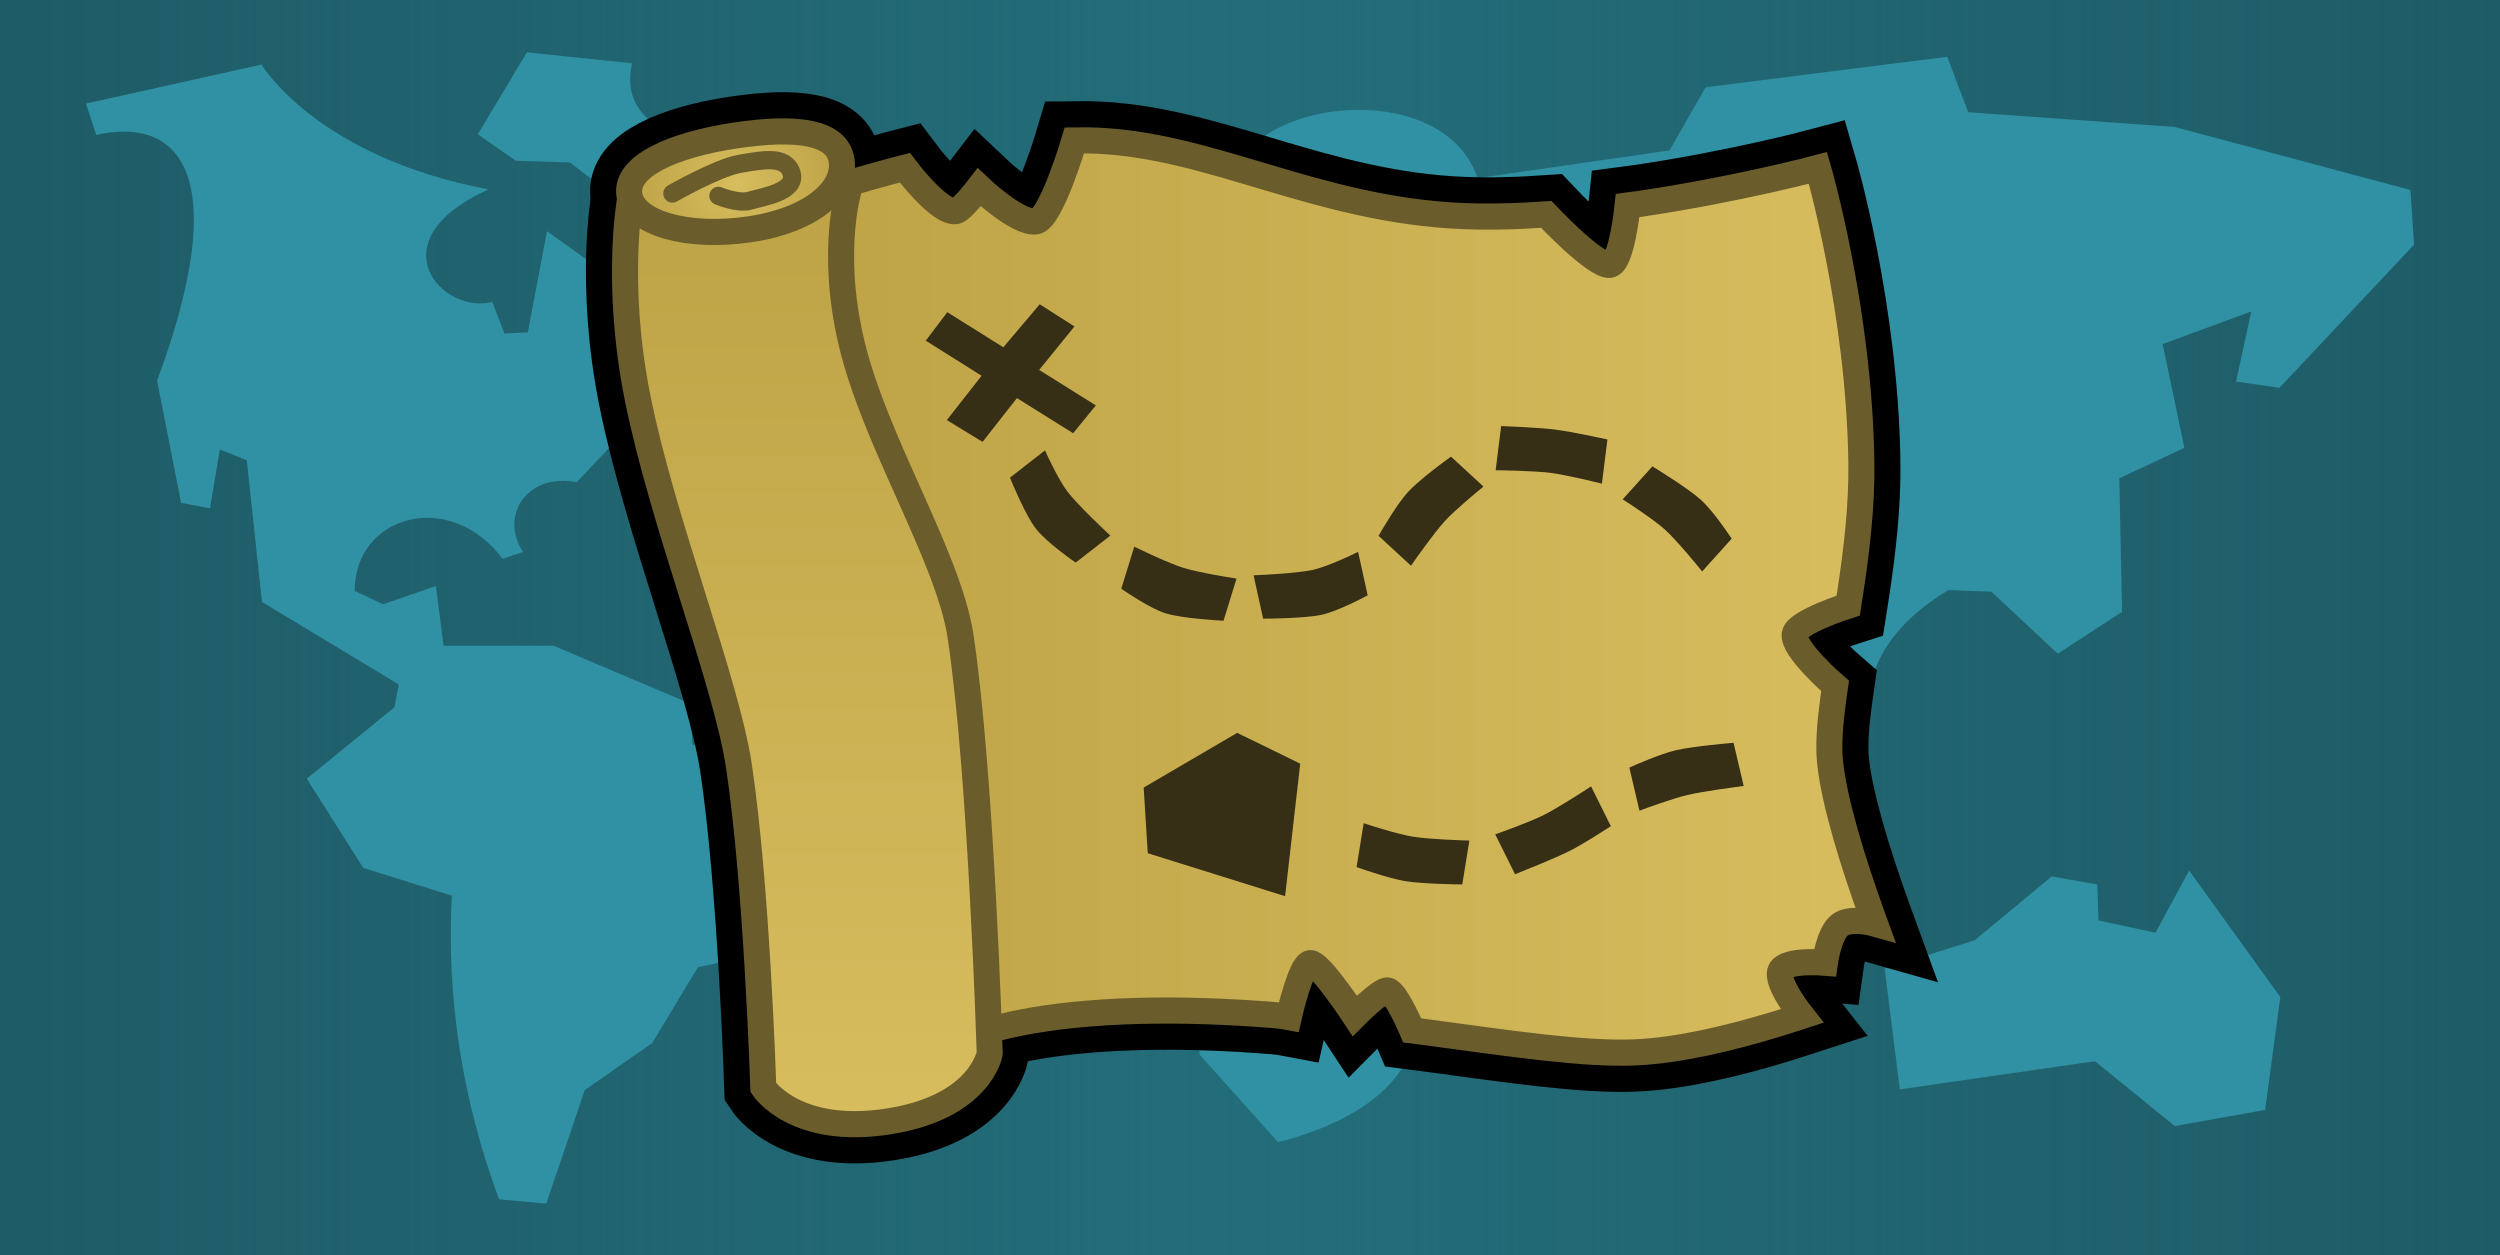 <?xml version="1.0" encoding="UTF-8"?>
<svg xmlns="http://www.w3.org/2000/svg" xmlns:xlink="http://www.w3.org/1999/xlink" width="960px" height="482px" viewBox="0 0 960 482" version="1.1">
<defs>
<linearGradient id="linear0" gradientUnits="userSpaceOnUse" x1="480" y1="180" x2="240" y2="180" gradientTransform="matrix(2,0,0,2.008,0,-120.367)">
<stop offset="0" style="stop-color:rgb(11.765%,36.078%,40.392%);stop-opacity:1;"/>
<stop offset="1" style="stop-color:rgb(11.765%,36.078%,40.392%);stop-opacity:0;"/>
</linearGradient>
<linearGradient id="linear1" gradientUnits="userSpaceOnUse" x1="0" y1="180" x2="240" y2="180" gradientTransform="matrix(2,0,0,2.008,0,-120.367)">
<stop offset="0" style="stop-color:rgb(11.765%,36.078%,40.392%);stop-opacity:1;"/>
<stop offset="1" style="stop-color:rgb(11.765%,36.078%,40.392%);stop-opacity:0;"/>
</linearGradient>
<linearGradient id="linear2" gradientUnits="userSpaceOnUse" x1="150.281" y1="175.838" x2="360" y2="175.838" >
<stop offset="0" style="stop-color:rgb(74.118%,63.922%,27.059%);stop-opacity:1;"/>
<stop offset="1" style="stop-color:rgb(84.706%,74.118%,37.255%);stop-opacity:1;"/>
</linearGradient>
<linearGradient id="linear3" gradientUnits="userSpaceOnUse" x1="155.013" y1="95.394" x2="155.013" y2="274.927" >
<stop offset="0" style="stop-color:rgb(74.118%,63.922%,27.059%);stop-opacity:1;"/>
<stop offset="1" style="stop-color:rgb(84.706%,74.118%,37.255%);stop-opacity:1;"/>
</linearGradient>
<radialGradient id="radial0" gradientUnits="userSpaceOnUse" cx="141.336" cy="95.131" fx="141.336" fy="95.131" r="20.436" >
<stop offset="0" style="stop-color:rgb(84.706%,74.118%,37.255%);stop-opacity:1;"/>
<stop offset="1" style="stop-color:rgb(74.118%,63.922%,27.059%);stop-opacity:1;"/>
</radialGradient>
<linearGradient id="linear4" gradientUnits="userSpaceOnUse" x1="150.281" y1="175.838" x2="360" y2="175.838" >
<stop offset="0" style="stop-color:rgb(74.118%,63.922%,27.059%);stop-opacity:1;"/>
<stop offset="1" style="stop-color:rgb(84.706%,74.118%,37.255%);stop-opacity:1;"/>
</linearGradient>
<linearGradient id="linear5" gradientUnits="userSpaceOnUse" x1="155.013" y1="95.394" x2="155.013" y2="274.927" >
<stop offset="0" style="stop-color:rgb(74.118%,63.922%,27.059%);stop-opacity:1;"/>
<stop offset="1" style="stop-color:rgb(84.706%,74.118%,37.255%);stop-opacity:1;"/>
</linearGradient>
<radialGradient id="radial1" gradientUnits="userSpaceOnUse" cx="141.336" cy="95.131" fx="141.336" fy="95.131" r="20.436" >
<stop offset="0" style="stop-color:rgb(84.706%,74.118%,37.255%);stop-opacity:1;"/>
<stop offset="1" style="stop-color:rgb(74.118%,63.922%,27.059%);stop-opacity:1;"/>
</radialGradient>
</defs>
<g id="surface1">
<rect x="0" y="0" width="960" height="482" style="fill:rgb(13.725%,42.745%,47.843%);fill-opacity:1;stroke:none;"/>
<path style=" stroke:none;fill-rule:nonzero;fill:url(#linear0);" d="M 480 482.266 L 480 0 L 960 0 L 960 482.266 Z M 480 482.266 "/>
<path style=" stroke:none;fill-rule:nonzero;fill:url(#linear1);" d="M 0 482.266 L 0 0 L 480 0 L 480 482.266 Z M 0 482.266 "/>
<path style=" stroke:none;fill-rule:evenodd;fill:rgb(18.431%,56.863%,63.922%);fill-opacity:1;" d="M 875.285 148.941 L 858.648 146.496 L 864.484 119.613 L 830.453 132.113 L 838.801 171.969 L 813.82 183.672 L 814.871 234.945 L 790.18 251.016 L 764.672 227.191 L 748.27 226.578 C 715.875 245.754 717.859 268.875 717.859 268.875 L 705.543 270.285 C 687.492 254.969 676.07 235.371 672.973 214.406 L 645.418 215.676 L 611.508 187.477 L 601.816 194.059 L 617.695 219.152 L 631.996 220.844 L 643.668 231.605 L 595.98 253.742 L 559.965 198.004 L 564.52 166.328 L 544.848 168.301 L 523.832 153.547 L 513.852 154.203 L 522.316 175.773 L 486.125 185.176 L 485.074 157.117 L 412.172 175.918 L 412.172 139.965 L 439.195 138.648 L 457.523 101.613 L 503.461 102.133 L 492.605 88.551 L 507.84 74.449 C 507.84 74.449 495.113 66.133 487.586 75.531 L 472.934 73.512 C 472.934 38.355 553.66 27.641 567.379 68.387 L 641.102 57.766 L 654.934 33.516 L 747.742 21.812 L 755.797 43.102 L 835.066 48.742 L 925.598 72.945 L 927 93.953 Z M 418.703 217.23 L 450.867 219.062 L 487.992 235.09 L 512.738 222.023 L 541.281 224.137 L 572.336 290.449 L 620.609 293.93 C 620.609 293.93 619.969 320.574 576.891 330.961 L 568.191 369.828 L 543.27 390.129 C 546.07 427.023 490.734 438.535 490.734 438.535 L 460.613 404.934 L 458.863 350.84 L 434.758 331.48 L 395.824 336.93 L 365.762 302.012 L 367.922 260.09 L 405.164 241.012 Z M 302.324 350.332 L 294.094 365.98 L 268 371.387 L 250.488 400.477 L 224.574 418.57 L 209.746 462.184 L 191.652 460.539 C 177.547 422.762 171.41 383.352 173.5 343.938 L 139.469 333.27 L 117.812 299.012 L 151.492 271.562 L 153.125 262.824 L 100.594 231.148 L 94.758 176.723 L 84.426 172.59 L 80.629 195.195 L 69.539 193.078 L 60.316 146.176 C 89.504 67.598 69.363 44.523 36.969 51.809 L 33 39.777 L 100.418 24.785 C 100.418 24.785 121.43 60.219 187.566 72.719 C 143.672 92.648 170.055 121.035 189.023 115.91 L 193.695 128.082 L 202.684 127.613 L 210.039 88.793 L 259.535 124.137 L 236.715 142.277 L 252.941 151.91 L 221.422 185.184 C 203.094 181.473 191.477 197.309 200.816 211.973 L 192.992 214.559 C 172.68 187.535 136.199 197.824 136.199 226.871 L 147.055 232.039 L 167.371 225.035 L 170.348 247.973 L 212.605 247.973 L 265.141 270.246 L 265.898 285.852 L 323.395 305.121 L 322.695 327.348 Z M 218.852 62.383 L 198.016 61.723 L 183.48 51.57 L 202.332 20.086 L 242.727 24.312 C 236.891 48.707 266.074 54.062 266.074 54.062 L 273.137 91.66 L 263.215 96.359 Z M 787.855 336.543 L 805.367 339.645 L 805.836 353.461 L 827.723 358.16 L 840.625 334.285 L 875.645 382.879 L 869.809 426.211 L 835.137 432.414 L 804.434 407.508 L 729.543 418.316 L 723.707 371.93 L 758.262 361.074 Z M 787.855 336.543 "/>
<path style="fill-rule:nonzero;fill:url(#linear2);stroke-width:15;stroke-linecap:butt;stroke-linejoin:miter;stroke:rgb(0%,0%,0%);stroke-opacity:1;stroke-miterlimit:10;" d="M 150.281 99.079 C 150.281 99.079 159.402 95.792 171.439 92.618 C 172.191 92.419 173.732 92.023 173.732 92.023 C 173.732 92.023 180.449 100.966 183.598 100.299 C 184.707 100.063 187.998 95.761 187.998 95.761 C 187.998 95.761 195.346 102.712 198.854 102.286 C 201.795 101.928 206.285 86.796 206.285 86.796 C 206.285 86.796 207.99 86.775 208.82 86.788 C 232.162 87.181 252.441 100.197 281.336 101.283 C 285.02 101.421 288.865 101.374 292.77 101.187 C 294.135 101.121 296.881 100.942 296.881 100.942 C 296.881 100.942 306.27 110.893 309.064 110.592 C 311.391 110.339 312.506 99.248 312.506 99.248 C 312.506 99.248 314.289 99.015 315.041 98.902 C 333.654 96.146 349.047 92.056 349.047 92.056 C 349.047 92.056 356.98 119.086 357.381 148.401 C 357.494 156.683 356.479 165.225 355.242 173.282 C 355.115 174.11 354.855 175.752 354.855 175.752 C 354.855 175.752 344.982 178.86 344.586 181.217 C 344.113 184.039 352.342 191.121 352.342 191.121 C 352.342 191.121 352.098 192.79 351.99 193.597 C 351.363 198.246 351.043 202.305 351.355 205.507 C 352.135 213.489 356.062 225.659 359.371 234.836 C 359.584 235.425 360 236.563 360 236.563 C 360 236.563 355.322 235.238 353.234 236.858 C 351.146 238.481 350.379 244.034 350.379 244.034 C 350.379 244.034 342.889 243.384 341.857 245.566 C 340.816 247.768 345.971 254.235 345.971 254.235 C 345.971 254.235 342.969 255.208 341.406 255.684 C 332.447 258.421 322.299 260.864 313.822 261.202 C 304.012 261.595 290.205 259.537 274.361 257.41 C 273.406 257.281 271.148 256.995 271.148 256.995 C 271.148 256.995 267.986 249.536 266.402 249.351 C 265.105 249.202 260.117 254.21 260.117 254.21 C 260.117 254.21 253.453 244.088 251.602 244.127 C 249.76 244.164 247.445 254.438 247.445 254.438 C 247.445 254.438 246.043 254.173 244.539 254.054 C 236.014 253.385 227.277 253.031 218.559 253.263 C 194.357 253.909 183.334 258.61 178.574 261.833 C 175.996 263.579 174.746 261.502 174.129 257.4 C 171.289 238.541 150.281 99.079 150.281 99.079 Z M 150.281 99.079 " transform="matrix(2,0,0,2.008,0,-120.367)"/>
<path style="fill-rule:nonzero;fill:url(#linear3);stroke-width:15;stroke-linecap:butt;stroke-linejoin:miter;stroke:rgb(0%,0%,0%);stroke-opacity:1;stroke-miterlimit:10;" d="M 141.877 206.448 C 139.436 190.238 127.188 159.781 122.412 135.982 C 118.018 114.081 120.971 98.087 120.971 98.087 L 163.189 95.395 C 163.189 95.395 159.17 107.254 163.473 125.432 C 167.988 144.501 182.137 166.42 184.439 181.704 C 188.402 208.016 190.025 261.385 190.025 261.385 C 190.025 261.385 188.33 271.511 170.939 274.343 C 152.664 277.321 146.555 267.934 146.555 267.934 C 146.555 267.934 145.338 229.427 141.877 206.448 Z M 141.877 206.448 " transform="matrix(2,0,0,2.008,0,-120.367)"/>
<path style="fill-rule:nonzero;fill:url(#radial0);stroke-width:15;stroke-linecap:butt;stroke-linejoin:miter;stroke:rgb(0%,0%,0%);stroke-opacity:1;stroke-miterlimit:10;" d="M 161.588 90.643 C 162.408 96.088 156.061 101.967 144.057 103.776 C 132.053 105.585 121.656 102.636 120.836 97.19 C 120.016 91.746 129.082 87.679 141.086 85.87 C 153.09 84.062 160.768 85.197 161.588 90.643 Z M 161.588 90.643 " transform="matrix(2,0,0,2.008,0,-120.367)"/>
<path style="fill-rule:nonzero;fill:url(#linear4);stroke-width:5;stroke-linecap:butt;stroke-linejoin:miter;stroke:rgb(41.961%,36.471%,16.863%);stroke-opacity:1;stroke-miterlimit:10;" d="M 175.258 264.892 L 150.281 99.079 C 150.281 99.079 159.402 95.792 171.439 92.618 C 172.191 92.419 173.732 92.023 173.732 92.023 C 173.732 92.023 180.449 100.966 183.598 100.299 C 184.707 100.063 187.998 95.761 187.998 95.761 C 187.998 95.761 195.346 102.712 198.854 102.286 C 201.795 101.928 206.285 86.796 206.285 86.796 C 206.285 86.796 207.99 86.775 208.82 86.788 C 232.162 87.181 252.441 100.197 281.336 101.283 C 285.02 101.421 288.865 101.374 292.77 101.187 C 294.135 101.121 296.881 100.942 296.881 100.942 C 296.881 100.942 306.27 110.893 309.064 110.592 C 311.391 110.339 312.506 99.248 312.506 99.248 C 312.506 99.248 314.289 99.015 315.041 98.902 C 333.654 96.146 349.047 92.056 349.047 92.056 C 349.047 92.056 356.98 119.086 357.381 148.401 C 357.494 156.683 356.479 165.225 355.242 173.282 C 355.115 174.11 354.855 175.752 354.855 175.752 C 354.855 175.752 344.982 178.86 344.586 181.217 C 344.113 184.039 352.342 191.121 352.342 191.121 C 352.342 191.121 352.098 192.79 351.99 193.597 C 351.363 198.246 351.043 202.305 351.355 205.507 C 352.135 213.489 356.062 225.659 359.371 234.836 C 359.584 235.425 360 236.563 360 236.563 C 360 236.563 355.322 235.238 353.234 236.858 C 351.146 238.481 350.379 244.034 350.379 244.034 C 350.379 244.034 342.889 243.384 341.857 245.566 C 340.816 247.768 345.971 254.235 345.971 254.235 C 345.971 254.235 342.969 255.208 341.406 255.684 C 332.447 258.421 322.299 260.864 313.822 261.202 C 304.012 261.595 290.205 259.537 274.361 257.41 C 273.406 257.281 271.148 256.995 271.148 256.995 C 271.148 256.995 267.986 249.536 266.402 249.351 C 265.105 249.202 260.117 254.21 260.117 254.21 C 260.117 254.21 253.453 244.088 251.602 244.127 C 249.76 244.164 247.445 254.438 247.445 254.438 C 247.445 254.438 246.043 254.173 244.539 254.054 C 236.014 253.385 227.277 253.031 218.559 253.263 C 181.248 254.257 175.258 264.892 175.258 264.892 Z M 175.258 264.892 " transform="matrix(2,0,0,2.008,0,-120.367)"/>
<path style="fill-rule:nonzero;fill:url(#linear5);stroke-width:5;stroke-linecap:butt;stroke-linejoin:miter;stroke:rgb(41.961%,36.471%,16.863%);stroke-opacity:1;stroke-miterlimit:10;" d="M 141.877 206.448 C 139.436 190.238 127.188 159.781 122.412 135.982 C 118.018 114.081 120.971 98.087 120.971 98.087 L 163.189 95.395 C 163.189 95.395 159.17 107.254 163.473 125.432 C 167.988 144.501 182.137 166.42 184.439 181.704 C 188.402 208.016 190.025 261.385 190.025 261.385 C 190.025 261.385 188.33 271.511 170.939 274.343 C 152.664 277.321 146.555 267.934 146.555 267.934 C 146.555 267.934 145.338 229.427 141.877 206.446 Z M 141.877 206.448 " transform="matrix(2,0,0,2.008,0,-120.367)"/>
<path style="fill-rule:nonzero;fill:url(#radial1);stroke-width:5;stroke-linecap:butt;stroke-linejoin:miter;stroke:rgb(41.961%,36.471%,16.863%);stroke-opacity:1;stroke-miterlimit:10;" d="M 161.588 90.643 C 162.408 96.088 156.061 101.967 144.057 103.776 C 132.053 105.585 121.656 102.636 120.836 97.19 C 120.016 91.746 129.082 87.679 141.086 85.87 C 153.09 84.062 160.768 85.197 161.588 90.643 Z M 161.588 90.643 " transform="matrix(2,0,0,2.008,0,-120.367)"/>
<path style="fill:none;stroke-width:3.5;stroke-linecap:round;stroke-linejoin:miter;stroke:rgb(41.961%,36.471%,16.863%);stroke-opacity:1;stroke-miterlimit:10;" d="M 129.1 96.943 C 129.1 96.943 137.844 91.982 142.016 91.28 C 146.186 90.577 150.949 89.523 151.986 93.092 C 153.021 96.659 146.363 97.597 144.055 98.303 C 141.746 99.011 137.938 97.397 137.938 97.397 " transform="matrix(2,0,0,2.008,0,-120.367)"/>
<path style="fill-rule:nonzero;fill:rgb(21.176%,18.431%,8.235%);fill-opacity:1;stroke-width:1.5;stroke-linecap:butt;stroke-linejoin:miter;stroke:rgb(21.176%,18.431%,8.235%);stroke-opacity:1;stroke-miterlimit:10;" d="M 189.57 131.61 L 178.84 124.889 L 182.068 120.643 L 192.789 127.334 L 199.779 119.117 L 205.184 122.552 L 198.398 130.87 L 209.279 137.657 L 205.883 141.809 L 195.076 135.085 L 188.475 143.461 L 182.906 140.074 Z M 189.57 131.61 " transform="matrix(2,0,0,2.008,0,-120.367)"/>
<path style="fill-rule:nonzero;fill:rgb(21.176%,18.431%,8.235%);fill-opacity:1;stroke-width:1.5;stroke-linecap:butt;stroke-linejoin:miter;stroke:rgb(21.176%,18.431%,8.235%);stroke-opacity:1;stroke-miterlimit:10;" d="M 206.5 166.602 C 206.5 166.602 201.398 163.059 199.473 160.575 C 197.506 158.037 194.82 151.534 194.82 151.534 L 200.35 147.249 C 200.35 147.249 202.629 152.186 204.381 154.448 C 206.465 157.136 212.029 162.317 212.029 162.317 Z M 206.5 166.602 " transform="matrix(2,0,0,2.008,0,-120.367)"/>
<path style="fill-rule:nonzero;fill:rgb(21.176%,18.431%,8.235%);fill-opacity:1;stroke-width:1.5;stroke-linecap:butt;stroke-linejoin:miter;stroke:rgb(21.176%,18.431%,8.235%);stroke-opacity:1;stroke-miterlimit:10;" d="M 234.373 177.87 C 234.373 177.87 227.18 177.494 223.988 176.506 C 221.15 175.625 216.164 172.222 216.164 172.222 L 218.238 165.54 C 218.238 165.54 223.979 168.316 227.004 169.255 C 230.047 170.199 236.445 171.189 236.445 171.189 Z M 234.373 177.87 " transform="matrix(2,0,0,2.008,0,-120.367)"/>
<path style="fill-rule:nonzero;fill:rgb(21.176%,18.431%,8.235%);fill-opacity:1;stroke-width:1.5;stroke-linecap:butt;stroke-linejoin:miter;stroke:rgb(21.176%,18.431%,8.235%);stroke-opacity:1;stroke-miterlimit:10;" d="M 261.738 173.394 C 261.738 173.394 256.709 176.09 253.607 176.775 C 250.502 177.459 243.121 177.502 243.121 177.502 L 241.613 170.669 C 241.613 170.669 249.037 170.362 252.248 169.654 C 255.225 168.997 260.23 166.562 260.23 166.562 Z M 261.738 173.394 " transform="matrix(2,0,0,2.008,0,-120.367)"/>
<path style="fill-rule:nonzero;fill:rgb(21.176%,18.431%,8.235%);fill-opacity:1;stroke-width:1.5;stroke-linecap:butt;stroke-linejoin:miter;stroke:rgb(21.176%,18.431%,8.235%);stroke-opacity:1;stroke-miterlimit:10;" d="M 283.684 152.96 C 283.684 152.96 278.973 156.78 276.824 159.118 C 274.674 161.46 270.787 166.999 270.787 166.999 L 265.635 162.267 C 265.635 162.267 268.73 156.883 270.896 154.526 C 273.029 152.205 278.531 148.228 278.531 148.228 Z M 283.684 152.96 " transform="matrix(2,0,0,2.008,0,-120.367)"/>
<path style="fill-rule:nonzero;fill:rgb(21.176%,18.431%,8.235%);fill-opacity:1;stroke-width:1.5;stroke-linecap:butt;stroke-linejoin:miter;stroke:rgb(21.176%,18.431%,8.235%);stroke-opacity:1;stroke-miterlimit:10;" d="M 306.926 151.507 C 306.926 151.507 300.85 150.011 297.717 149.618 C 294.545 149.222 288.01 149.136 288.01 149.136 L 288.881 142.194 C 288.881 142.194 295.33 142.443 298.484 142.838 C 301.637 143.233 307.797 144.565 307.797 144.565 Z M 306.926 151.507 " transform="matrix(2,0,0,2.008,0,-120.367)"/>
<path style="fill-rule:nonzero;fill:rgb(21.176%,18.431%,8.235%);fill-opacity:1;stroke-width:1.5;stroke-linecap:butt;stroke-linejoin:miter;stroke:rgb(21.176%,18.431%,8.235%);stroke-opacity:1;stroke-miterlimit:10;" d="M 326.844 168.073 C 326.844 168.073 322.629 162.889 320.15 160.647 C 317.951 158.657 312.705 155.284 312.705 155.284 L 317.396 150.097 C 317.396 150.097 323.682 153.925 326.141 156.148 C 328.373 158.167 331.535 162.883 331.535 162.883 Z M 326.844 168.073 " transform="matrix(2,0,0,2.008,0,-120.367)"/>
<path style="fill-rule:nonzero;fill:rgb(21.176%,18.431%,8.235%);fill-opacity:1;stroke-width:1.5;stroke-linecap:butt;stroke-linejoin:miter;stroke:rgb(21.176%,18.431%,8.235%);stroke-opacity:1;stroke-miterlimit:10;" d="M 313.705 207.168 C 313.705 207.168 318.885 204.865 321.893 204.157 C 325.062 203.41 332.262 202.795 332.262 202.795 L 333.865 209.605 C 333.865 209.605 326.934 210.511 323.736 211.266 C 320.766 211.966 315.311 213.977 315.311 213.977 Z M 313.705 207.168 " transform="matrix(2,0,0,2.008,0,-120.367)"/>
<path style="fill-rule:nonzero;fill:rgb(21.176%,18.431%,8.235%);fill-opacity:1;stroke-width:1.5;stroke-linecap:butt;stroke-linejoin:miter;stroke:rgb(21.176%,18.431%,8.235%);stroke-opacity:1;stroke-miterlimit:10;" d="M 288.133 219.923 C 288.133 219.923 293.951 217.867 296.658 216.516 C 299.615 215.041 305.191 211.412 305.191 211.412 L 308.314 217.673 C 308.314 217.673 303.713 220.664 301.025 222.006 C 298.057 223.488 291.256 226.182 291.256 226.182 Z M 288.133 219.923 " transform="matrix(2,0,0,2.008,0,-120.367)"/>
<path style="fill-rule:nonzero;fill:rgb(21.176%,18.431%,8.235%);fill-opacity:1;stroke-width:1.5;stroke-linecap:butt;stroke-linejoin:miter;stroke:rgb(21.176%,18.431%,8.235%);stroke-opacity:1;stroke-miterlimit:10;" d="M 262.426 218.355 C 262.426 218.355 268.111 220.194 271.145 220.686 C 274.371 221.211 281.242 221.415 281.242 221.415 L 280.121 228.322 C 280.121 228.322 273.201 228.24 269.936 227.709 C 266.955 227.225 261.303 225.262 261.303 225.262 Z M 262.426 218.355 " transform="matrix(2,0,0,2.008,0,-120.367)"/>
<path style="fill-rule:nonzero;fill:rgb(21.176%,18.431%,8.235%);fill-opacity:1;stroke-width:1;stroke-linecap:butt;stroke-linejoin:miter;stroke:rgb(21.176%,18.431%,8.235%);stroke-opacity:1;stroke-miterlimit:10;" d="M 220.848 222.734 L 220.102 210.83 L 237.564 200.66 L 249.105 206.277 L 246.311 230.667 Z M 220.848 222.734 " transform="matrix(2,0,0,2.008,0,-120.367)"/>
</g>
</svg>
